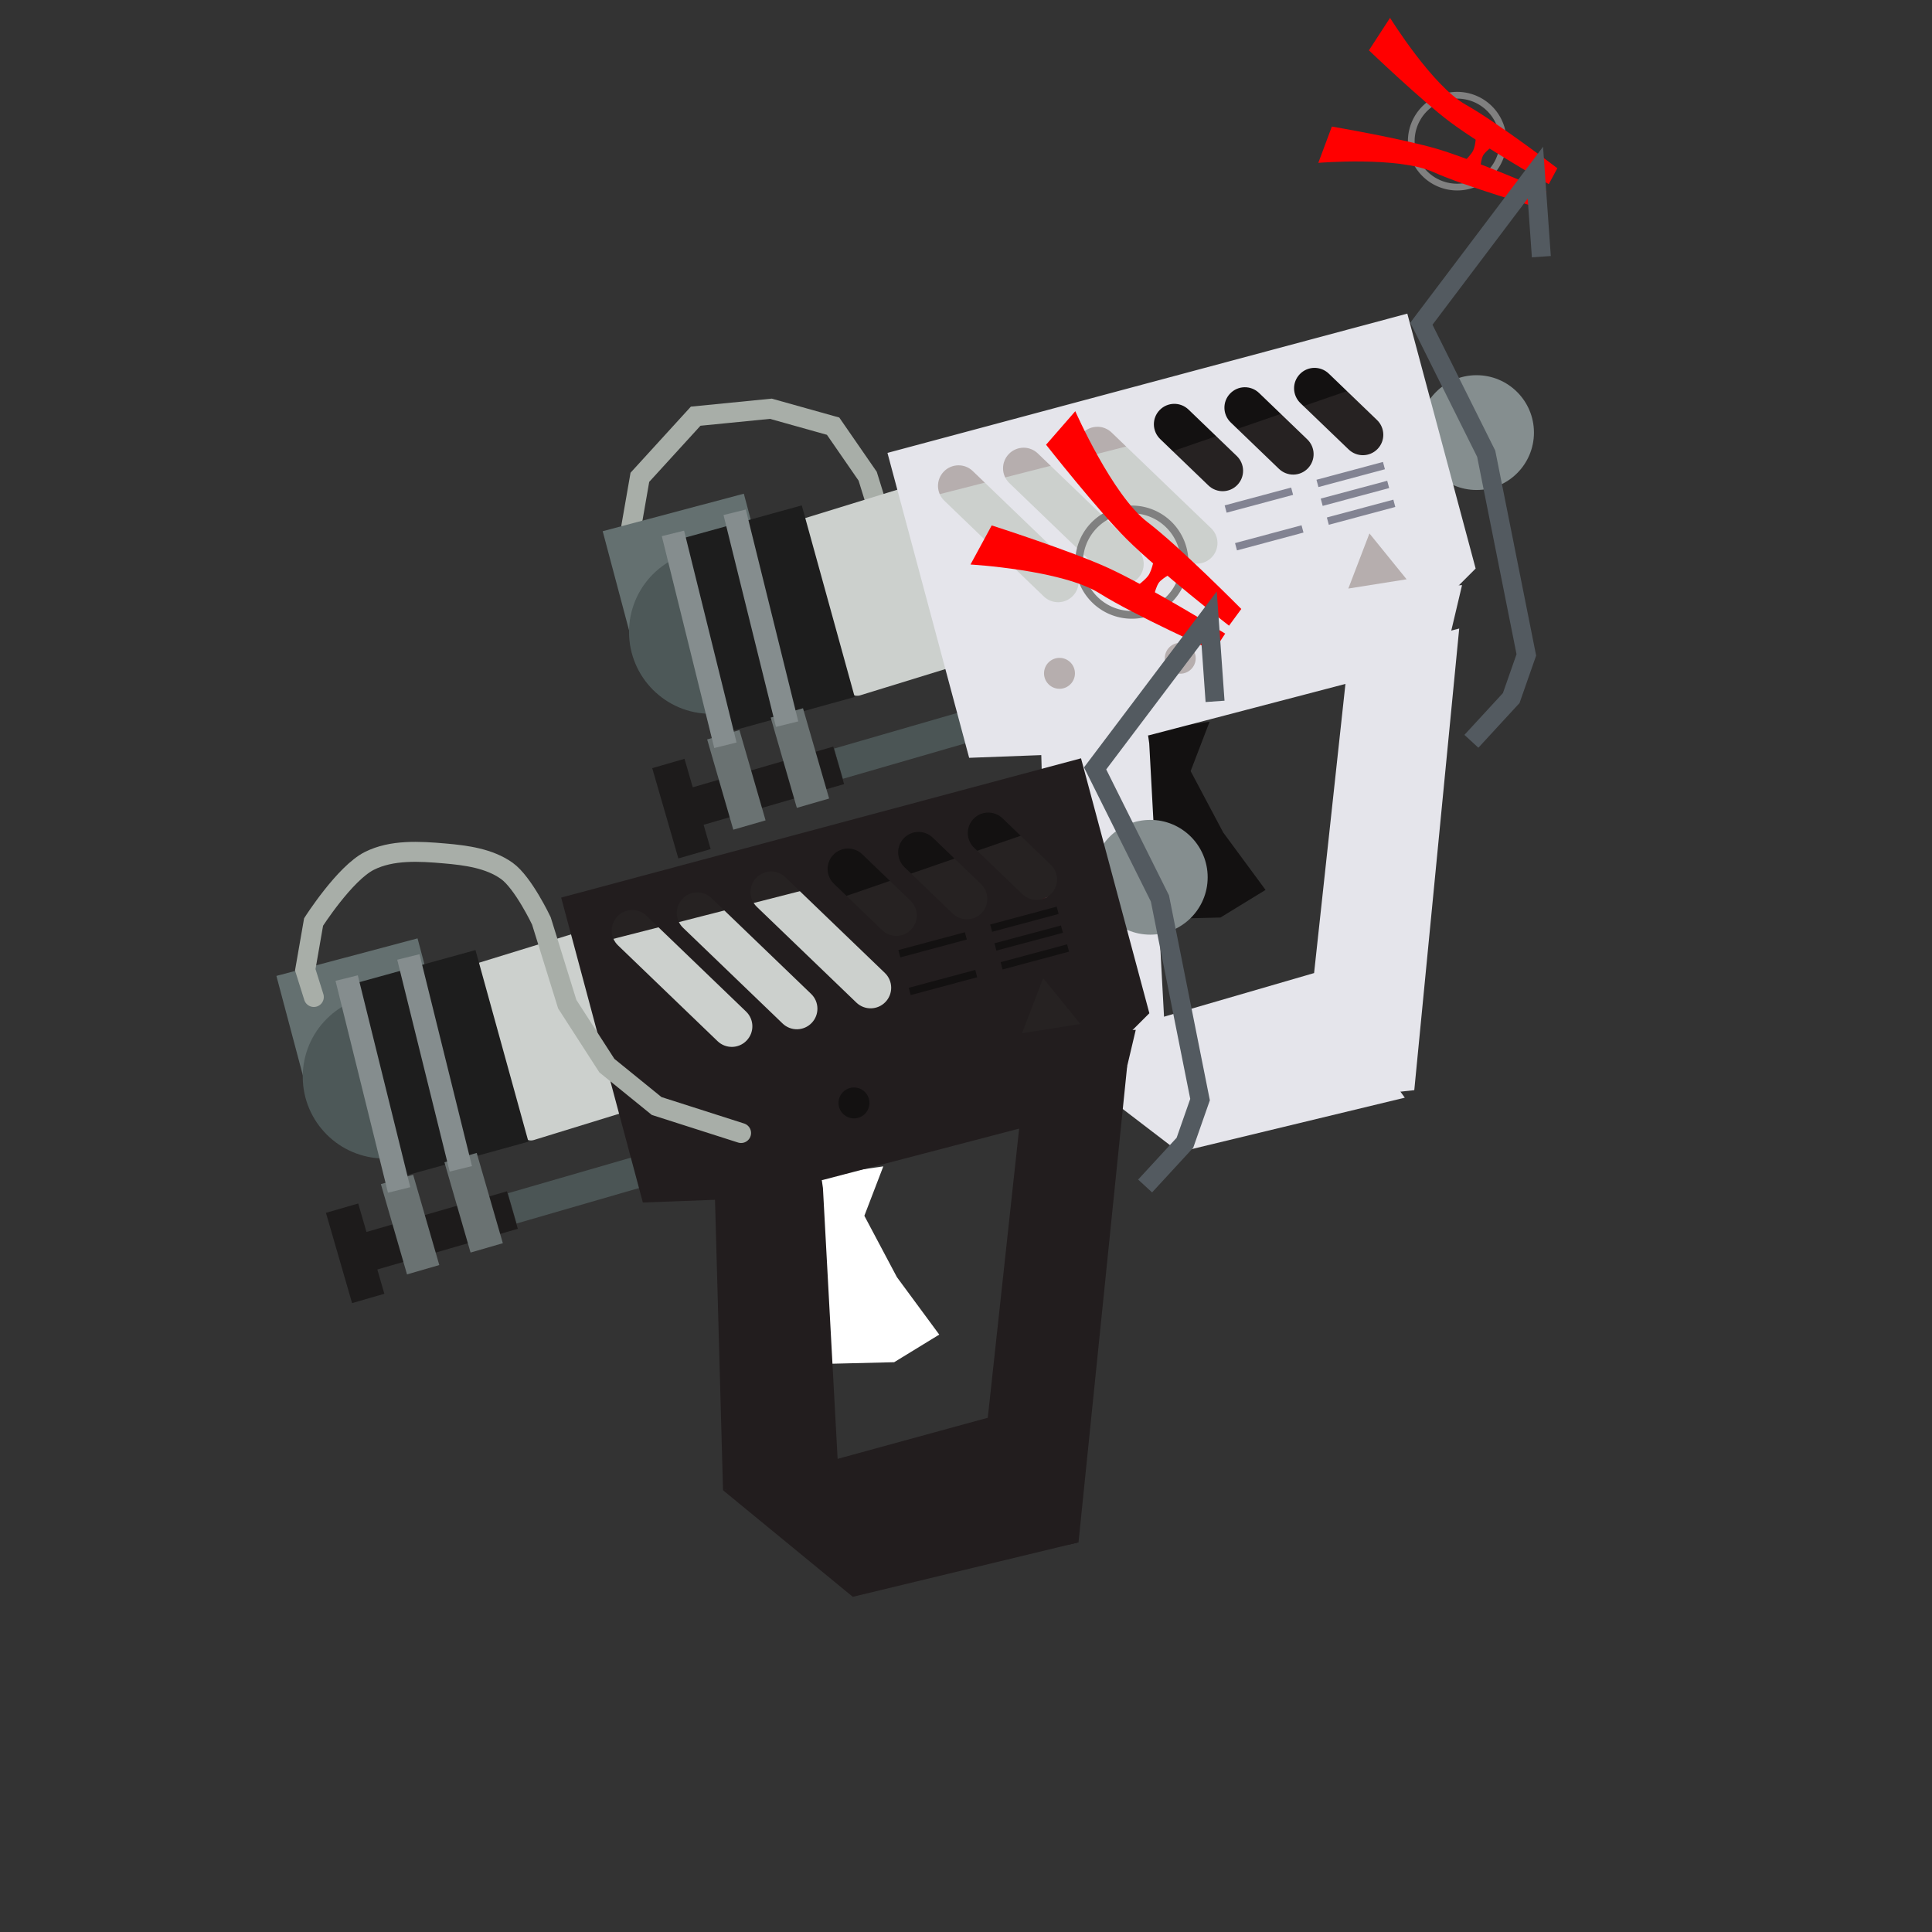 <?xml version="1.0" encoding="UTF-8" standalone="no"?>
<!-- Created with Inkscape (http://www.inkscape.org/) -->

<svg
   width="256"
   height="256"
   viewBox="0 0 67.733 67.733"
   version="1.1"
   id="svg5"
   xml:space="preserve"
   inkscape:version="1.2.1 (9c6d41e410, 2022-07-14, custom)"
   sodipodi:docname="kensaglooga.svg"
   inkscape:export-filename="kensaglooga.png"
   inkscape:export-xdpi="96"
   inkscape:export-ydpi="96"
   xmlns:inkscape="http://www.inkscape.org/namespaces/inkscape"
   xmlns:sodipodi="http://sodipodi.sourceforge.net/DTD/sodipodi-0.dtd"
   xmlns:xlink="http://www.w3.org/1999/xlink"
   xmlns="http://www.w3.org/2000/svg"
   xmlns:svg="http://www.w3.org/2000/svg"><rect x="0" y="0" width="67.733" height="67.733" fill="#333333" stroke="none"/><sodipodi:namedview
     id="namedview7"
     pagecolor="#505050"
     bordercolor="#eeeeee"
     borderopacity="1"
     inkscape:showpageshadow="0"
     inkscape:pageopacity="0"
     inkscape:pagecheckerboard="0"
     inkscape:deskcolor="#505050"
     inkscape:document-units="mm"
     showgrid="false"
     inkscape:zoom="2.9772454"
     inkscape:cx="141.23794"
     inkscape:cy="83.802296"
     inkscape:window-width="1916"
     inkscape:window-height="1036"
     inkscape:window-x="0"
     inkscape:window-y="20"
     inkscape:window-maximized="1"
     inkscape:current-layer="layer1" /><defs
     id="defs2"><linearGradient
       id="linearGradient3492"
       inkscape:swatch="solid"><stop
         style="stop-color:#2942ce;stop-opacity:1;"
         offset="0"
         id="stop3490" /></linearGradient><linearGradient
       id="linearGradient3480"
       inkscape:swatch="solid"><stop
         style="stop-color:#000000;stop-opacity:1;"
         offset="0"
         id="stop3478" /></linearGradient><linearGradient
       id="linearGradient3474"
       inkscape:swatch="solid"><stop
         style="stop-color:#2b42db;stop-opacity:1;"
         offset="0"
         id="stop3472" /></linearGradient><linearGradient
       id="linearGradient3468"
       inkscape:swatch="solid"><stop
         style="stop-color:#2b42db;stop-opacity:1;"
         offset="0"
         id="stop3466" /></linearGradient><linearGradient
       id="linearGradient3462"
       inkscape:swatch="solid"><stop
         style="stop-color:#57000e;stop-opacity:1;"
         offset="0"
         id="stop3460" /></linearGradient><linearGradient
       id="linearGradient3456"
       inkscape:swatch="solid"><stop
         style="stop-color:#75000d;stop-opacity:1;"
         offset="0"
         id="stop3454" /></linearGradient><linearGradient
       id="linearGradient3450"
       inkscape:swatch="solid"><stop
         style="stop-color:#ea3935;stop-opacity:1;"
         offset="0"
         id="stop3448" /></linearGradient><linearGradient
       id="linearGradient3444"
       inkscape:swatch="solid"><stop
         style="stop-color:#828392;stop-opacity:1;"
         offset="0"
         id="stop3442" /></linearGradient><linearGradient
       id="linearGradient3438"
       inkscape:swatch="solid"><stop
         style="stop-color:#b6aeae;stop-opacity:1;"
         offset="0"
         id="stop3436" /></linearGradient><linearGradient
       id="linearGradient3432"
       inkscape:swatch="solid"><stop
         style="stop-color:#e5e5eb;stop-opacity:1;"
         offset="0"
         id="stop3430" /></linearGradient><linearGradient
       id="linearGradient3269"
       inkscape:swatch="solid"><stop
         style="stop-color:#2942ce;stop-opacity:1;"
         offset="0"
         id="stop3267" /></linearGradient><linearGradient
       id="linearGradient3263"
       inkscape:swatch="solid"><stop
         style="stop-color:#2b42db;stop-opacity:1;"
         offset="0"
         id="stop3261" /></linearGradient><linearGradient
       id="linearGradient3251"
       inkscape:swatch="solid"><stop
         style="stop-color:#000000;stop-opacity:1;"
         offset="0"
         id="stop3249" /></linearGradient><linearGradient
       id="linearGradient3243"
       inkscape:swatch="solid"><stop
         style="stop-color:#000000;stop-opacity:1;"
         offset="0"
         id="stop3241" /></linearGradient><linearGradient
       id="linearGradient3237"
       inkscape:swatch="solid"><stop
         style="stop-color:#30345b;stop-opacity:1;"
         offset="0"
         id="stop3235" /></linearGradient><linearGradient
       id="linearGradient3231"
       inkscape:swatch="solid"><stop
         style="stop-color:#30345b;stop-opacity:1;"
         offset="0"
         id="stop3229" /></linearGradient><linearGradient
       id="linearGradient3225"
       inkscape:swatch="solid"><stop
         style="stop-color:#30345b;stop-opacity:1;"
         offset="0"
         id="stop3223" /></linearGradient><linearGradient
       id="linearGradient3219"
       inkscape:swatch="solid"><stop
         style="stop-color:#221d1e;stop-opacity:1;"
         offset="0"
         id="stop3217" /></linearGradient><linearGradient
       id="linearGradient3210"
       inkscape:swatch="solid"><stop
         style="stop-color:#5568f9;stop-opacity:1;"
         offset="0"
         id="stop3208" /></linearGradient><linearGradient
       id="linearGradient3204"
       inkscape:swatch="solid"><stop
         style="stop-color:#6f000d;stop-opacity:1;"
         offset="0"
         id="stop3202" /></linearGradient><linearGradient
       id="linearGradient3086"
       inkscape:swatch="solid"><stop
         style="stop-color:#5162ec;stop-opacity:1;"
         offset="0"
         id="stop3084" /></linearGradient><linearGradient
       id="linearGradient3080"
       inkscape:swatch="solid"><stop
         style="stop-color:#57000e;stop-opacity:1;"
         offset="0"
         id="stop3078" /></linearGradient><linearGradient
       id="linearGradient3074"
       inkscape:swatch="solid"><stop
         style="stop-color:#221d1e;stop-opacity:1;"
         offset="0"
         id="stop3072" /></linearGradient><linearGradient
       id="linearGradient3068"
       inkscape:swatch="solid"><stop
         style="stop-color:#ffffff;stop-opacity:1;"
         offset="0"
         id="stop3066" /></linearGradient><linearGradient
       id="linearGradient3062"
       inkscape:swatch="solid"><stop
         style="stop-color:#56000f;stop-opacity:1;"
         offset="0"
         id="stop3060" /></linearGradient><linearGradient
       id="linearGradient3056"
       inkscape:swatch="solid"><stop
         style="stop-color:#7a000e;stop-opacity:1;"
         offset="0"
         id="stop3054" /></linearGradient><linearGradient
       id="linearGradient3050"
       inkscape:swatch="solid"><stop
         style="stop-color:#131111;stop-opacity:1;"
         offset="0"
         id="stop3048" /></linearGradient><linearGradient
       id="linearGradient3044"
       inkscape:swatch="solid"><stop
         style="stop-color:#262222;stop-opacity:1;"
         offset="0"
         id="stop3042" /></linearGradient><linearGradient
       inkscape:collect="always"
       xlink:href="#linearGradient3044"
       id="linearGradient3046"
       x1="14.798"
       y1="41.854"
       x2="22.632"
       y2="41.854"
       gradientUnits="userSpaceOnUse" /><linearGradient
       inkscape:collect="always"
       xlink:href="#linearGradient3050"
       id="linearGradient3052"
       x1="17.11"
       y1="38.471"
       x2="25.817"
       y2="38.471"
       gradientUnits="userSpaceOnUse" /><linearGradient
       inkscape:collect="always"
       xlink:href="#linearGradient3044"
       id="linearGradient3058"
       x1="14.798"
       y1="41.854"
       x2="22.632"
       y2="41.854"
       gradientUnits="userSpaceOnUse" /><linearGradient
       inkscape:collect="always"
       xlink:href="#linearGradient3050"
       id="linearGradient3064"
       x1="17.11"
       y1="38.471"
       x2="25.817"
       y2="38.471"
       gradientUnits="userSpaceOnUse" /><linearGradient
       inkscape:collect="always"
       xlink:href="#linearGradient3068"
       id="linearGradient3070"
       x1="28.295"
       y1="44.356"
       x2="32.929"
       y2="44.356"
       gradientUnits="userSpaceOnUse" /><linearGradient
       inkscape:collect="always"
       xlink:href="#linearGradient3074"
       id="linearGradient3076"
       x1="27.588"
       y1="38.753"
       x2="39.818"
       y2="38.753"
       gradientUnits="userSpaceOnUse" /><linearGradient
       inkscape:collect="always"
       xlink:href="#linearGradient3050"
       id="linearGradient3082"
       x1="29.396"
       y1="38.667"
       x2="30.481"
       y2="38.667"
       gradientUnits="userSpaceOnUse" /><linearGradient
       inkscape:collect="always"
       xlink:href="#linearGradient3074"
       id="linearGradient3088"
       x1="39.665"
       y1="41.442"
       x2="43.592"
       y2="41.442"
       gradientUnits="userSpaceOnUse" /><linearGradient
       inkscape:collect="always"
       xlink:href="#linearGradient3074"
       id="linearGradient3206"
       x1="25.256"
       y1="52.843"
       x2="37.811"
       y2="52.843"
       gradientUnits="userSpaceOnUse" /><linearGradient
       inkscape:collect="always"
       xlink:href="#linearGradient3074"
       id="linearGradient3212"
       x1="19.674"
       y1="39.415"
       x2="40.295"
       y2="39.415"
       gradientUnits="userSpaceOnUse" /><linearGradient
       inkscape:collect="always"
       xlink:href="#linearGradient3050"
       id="linearGradient3253"
       x1="35.114"
       y1="33.548"
       x2="37.445"
       y2="33.548"
       gradientUnits="userSpaceOnUse" /><linearGradient
       inkscape:collect="always"
       xlink:href="#linearGradient3050"
       id="linearGradient3255"
       x1="34.898"
       y1="32.886"
       x2="37.23"
       y2="32.886"
       gradientUnits="userSpaceOnUse" /><linearGradient
       inkscape:collect="always"
       xlink:href="#linearGradient3050"
       id="linearGradient3257"
       x1="34.749"
       y1="32.227"
       x2="37.08"
       y2="32.227"
       gradientUnits="userSpaceOnUse" /><linearGradient
       inkscape:collect="always"
       xlink:href="#linearGradient3050"
       id="linearGradient3259"
       x1="31.53"
       y1="33.785"
       x2="34.225"
       y2="33.785"
       gradientUnits="userSpaceOnUse" /><linearGradient
       inkscape:collect="always"
       xlink:href="#linearGradient3044"
       id="linearGradient3265"
       x1="30.974"
       y1="33.292"
       x2="36.467"
       y2="33.292"
       gradientUnits="userSpaceOnUse" /><linearGradient
       inkscape:collect="always"
       xlink:href="#linearGradient3044"
       id="linearGradient3271"
       x1="11.477"
       y1="36.471"
       x2="20.479"
       y2="36.471"
       gradientUnits="userSpaceOnUse" /><linearGradient
       inkscape:collect="always"
       xlink:href="#linearGradient3432"
       id="linearGradient3434"
       x1="39.665"
       y1="41.442"
       x2="43.592"
       y2="41.442"
       gradientUnits="userSpaceOnUse" /><linearGradient
       inkscape:collect="always"
       xlink:href="#linearGradient3432"
       id="linearGradient3440"
       x1="25.256"
       y1="52.843"
       x2="37.811"
       y2="52.843"
       gradientUnits="userSpaceOnUse" /><linearGradient
       inkscape:collect="always"
       xlink:href="#linearGradient3432"
       id="linearGradient3446"
       x1="19.674"
       y1="39.415"
       x2="40.295"
       y2="39.415"
       gradientUnits="userSpaceOnUse" /><linearGradient
       inkscape:collect="always"
       xlink:href="#linearGradient3050"
       id="linearGradient3452"
       x1="28.295"
       y1="44.356"
       x2="32.929"
       y2="44.356"
       gradientUnits="userSpaceOnUse" /><linearGradient
       inkscape:collect="always"
       xlink:href="#linearGradient3432"
       id="linearGradient3458"
       x1="27.588"
       y1="38.753"
       x2="39.818"
       y2="38.753"
       gradientUnits="userSpaceOnUse" /><linearGradient
       inkscape:collect="always"
       xlink:href="#linearGradient3438"
       id="linearGradient3464"
       x1="29.396"
       y1="38.667"
       x2="30.481"
       y2="38.667"
       gradientUnits="userSpaceOnUse" /><linearGradient
       inkscape:collect="always"
       xlink:href="#linearGradient3438"
       id="linearGradient3470"
       x1="25.163"
       y1="39.196"
       x2="26.248"
       y2="39.196"
       gradientUnits="userSpaceOnUse" /><linearGradient
       inkscape:collect="always"
       xlink:href="#linearGradient3438"
       id="linearGradient3476"
       x1="30.974"
       y1="33.292"
       x2="36.467"
       y2="33.292"
       gradientUnits="userSpaceOnUse" /><linearGradient
       inkscape:collect="always"
       xlink:href="#linearGradient3444"
       id="linearGradient3482"
       x1="31.53"
       y1="33.124"
       x2="33.861"
       y2="33.124"
       gradientUnits="userSpaceOnUse" /><linearGradient
       inkscape:collect="always"
       xlink:href="#linearGradient3444"
       id="linearGradient3484"
       x1="31.679"
       y1="33.783"
       x2="34.01"
       y2="33.783"
       gradientUnits="userSpaceOnUse" /><linearGradient
       inkscape:collect="always"
       xlink:href="#linearGradient3444"
       id="linearGradient3486"
       x1="31.894"
       y1="34.445"
       x2="34.225"
       y2="34.445"
       gradientUnits="userSpaceOnUse" /><linearGradient
       inkscape:collect="always"
       xlink:href="#linearGradient3444"
       id="linearGradient3488"
       x1="31.53"
       y1="33.785"
       x2="34.225"
       y2="33.785"
       gradientUnits="userSpaceOnUse" /><linearGradient
       inkscape:collect="always"
       xlink:href="#linearGradient3438"
       id="linearGradient3494"
       x1="11.477"
       y1="36.471"
       x2="20.479"
       y2="36.471"
       gradientUnits="userSpaceOnUse" /></defs><g
     inkscape:label="Layer 1"
     inkscape:groupmode="layer"
     id="layer1"><g
       id="g4646"
       transform="matrix(0.778,0.392,-0.392,0.778,50.629,-22.382)"><path
         id="path4638"
         style="fill:#808080;fill-opacity:1;stroke:none;stroke-width:0.767;paint-order:stroke fill markers"
         d="m 14.586,25.797 a 1.983,1.983 0 0 0 -1.983,1.984 1.983,1.983 0 0 0 1.983,1.983 1.983,1.983 0 0 0 1.984,-1.983 1.983,1.983 0 0 0 -1.984,-1.984 z m 0,0.271 a 1.713,1.713 0 0 1 1.713,1.713 1.713,1.713 0 0 1 -1.713,1.712 1.713,1.713 0 0 1 -1.713,-1.712 1.713,1.713 0 0 1 1.713,-1.713 z" /><path
         id="path4640"
         style="fill:#ff0000;stroke-width:0.633;paint-order:stroke fill markers"
         d="m 9.94,24.564 c 0,0 2.746,1.683 4.297,1.751 1.434,0.064 4.438,0.625 4.438,0.625 l -0.019,0.727 c 0,0 -3.126,-0.17 -4.664,-0.444 -1.433,-0.255 -4.223,-1.109 -4.223,-1.109 z"
         sodipodi:nodetypes="csccscc" /><path
         id="path4642"
         style="fill:#ff0000;stroke-width:0.633;paint-order:stroke fill markers"
         d="m 9.988,31.075 c 0,0 2.746,-1.683 4.297,-1.751 1.434,-0.064 4.438,-0.625 4.438,-0.625 l -0.019,-0.727 c 0,0 -3.126,0.17 -4.664,0.444 -1.433,0.255 -4.223,1.109 -4.223,1.109 z"
         sodipodi:nodetypes="csccscc" /><path
         id="path4644"
         style="fill:#ff0000;stroke-width:0.633;paint-order:stroke fill markers"
         d="m 15.12,27.156 h 0.917 c 0,0 -0.261,0.457 -0.261,0.679 0,0.272 0.261,0.804 0.261,0.804 h -0.917 c 0,0 0.208,-0.556 0.21,-0.798 0.002,-0.263 -0.21,-0.685 -0.21,-0.685 z"
         sodipodi:nodetypes="ccsccsc" /></g><g
       id="g136265"
       transform="translate(11.439,-15.59)"
       style="display:inline"><rect
         style="display:inline;opacity:1;fill:#7a000e;fill-opacity:1;stroke:none;stroke-width:0.7;stroke-linecap:round;stroke-dasharray:none;stroke-opacity:1;paint-order:stroke fill markers"
         id="rect136166"
         width="7.513"
         height="2.913"
         x="15.118"
         y="40.404"
         transform="rotate(-23.058)" /><path
         style="fill:none;stroke:#a8aea8;stroke-width:0.7;stroke-linecap:round;stroke-linejoin:miter;stroke-dasharray:none;stroke-opacity:1"
         d="m 25.747,39.641 -2.727,-0.866 -1.744,-1.416 -1.389,-2.154 -0.907,-2.92 -1.212,-1.754 -2.181,-0.611 -2.637,0.261 -1.956,2.143 -0.292,1.674 0.3,0.955"
         id="path136228"
         sodipodi:nodetypes="ccccccccccc" /><rect
         style="fill:#647070;fill-opacity:1;stroke:none;stroke-width:0.465;stroke-linecap:round;paint-order:stroke fill markers"
         id="rect136168"
         width="5.12"
         height="4.606"
         x="0.574"
         y="35.555"
         transform="rotate(-14.889)" /><path
         style="display:inline;fill:url(#linearGradient3452);fill-opacity:1.0;stroke:none;stroke-width:0.265px;stroke-linecap:butt;stroke-linejoin:miter;stroke-opacity:1"
         d="m 30.967,40.892 -0.664,1.732 1.142,2.152 1.484,2.013 -1.581,0.968 -2.547,0.062 -0.506,-6.549 z"
         id="path136170" /><path
         style="fill:url(#linearGradient3440);fill-opacity:1.0;stroke:none;stroke-width:0.265px;stroke-linecap:butt;stroke-linejoin:miter;stroke-opacity:1"
         d="m 25.256,52.429 9.379,-2.726 3.176,4.37 -7.913,1.909 z"
         id="path136172" /><path
         id="path136174"
         style="fill:url(#linearGradient3434);stroke-width:0.465;stroke-linecap:round;paint-order:stroke fill markers;fill-opacity:1"
         d="m 39.694,35.503 0.319,-0.96 3.443,-1.305 0.136,16.261 -0.677,0.146 -3.053,-2.642 -0.196,-0.8 z"
         sodipodi:nodetypes="cccccccc"
         transform="rotate(6.038)" /><rect
         style="fill:#ccd0cd;fill-opacity:1;stroke:none;stroke-width:0.465;stroke-linecap:round;paint-order:stroke fill markers"
         id="rect136176"
         width="14.115"
         height="6.506"
         x="5.708"
         y="37.201"
         ry="0.409"
         transform="rotate(-17.128)" /><path
         id="path136178"
         style="opacity:1;fill:url(#linearGradient3058);fill-opacity:1;stroke-width:0.7;stroke-linecap:round;paint-order:stroke fill markers"
         transform="rotate(-23.058)"
         d="m 14.798,40.392 7.834,0.012 v 2.913 h -7.513 z"
         sodipodi:nodetypes="ccccc" /><rect
         style="opacity:1;fill:url(#linearGradient3064);fill-opacity:1;stroke:none;stroke-width:0.7;stroke-linecap:round;stroke-dasharray:none;stroke-opacity:1;paint-order:stroke fill markers"
         id="rect136180"
         width="8.707"
         height="1.804"
         x="17.11"
         y="37.568"
         transform="rotate(-19.043)" /><rect
         style="opacity:1;fill:url(#linearGradient3494);fill-opacity:1.0;stroke:none;stroke-width:0.7;stroke-linecap:round;stroke-dasharray:none;stroke-opacity:1;paint-order:stroke fill markers"
         id="rect136182"
         width="9.002"
         height="1.489"
         x="11.477"
         y="35.727"
         ry="0.409"
         transform="rotate(-14.343)" /><circle
         style="opacity:1;fill:#858e8f;fill-opacity:1;stroke:none;stroke-width:0.891;stroke-linecap:round;stroke-dasharray:none;stroke-opacity:1;paint-order:stroke fill markers"
         id="circle136184"
         cx="40.327"
         cy="30.756"
         r="2.012" /><rect
         style="opacity:1;fill:#4b5555;fill-opacity:1;stroke:none;stroke-width:0.665;stroke-linecap:round;stroke-dasharray:none;stroke-opacity:1;paint-order:stroke fill markers"
         id="rect136186"
         width="4.84"
         height="1.103"
         x="5.469"
         y="45.135"
         ry="0"
         transform="rotate(-16.145)" /><path
         id="path136188"
         style="fill:url(#linearGradient3446);fill-opacity:1.0;stroke:none;stroke-width:0.265px;stroke-linecap:butt;stroke-linejoin:miter;stroke-opacity:1"
         d="m 37.899,26.585 -18.225,4.883 2.864,10.69 2.529,-0.095 0.281,10.18 4.035,-0.772 -0.532,-9.821 -0.548,-3.773 2.993,-0.802 0.424,1.582 7.432,-1.992 1.143,-1.142 z m -3.265,1.902 c 0.184,-0.003 0.369,0.064 0.513,0.202 l 1.688,1.624 c 0.288,0.277 0.298,0.73 0.022,1.016 -0.275,0.286 -0.729,0.294 -1.016,0.017 L 34.152,29.723 c -0.288,-0.277 -0.298,-0.73 -0.022,-1.016 0.138,-0.143 0.32,-0.217 0.504,-0.22 z M 32.191,29.166 c 0.184,-0.003 0.369,0.064 0.513,0.203 l 1.688,1.624 c 0.288,0.277 0.297,0.73 0.022,1.016 -0.275,0.286 -0.728,0.294 -1.016,0.017 l -1.688,-1.624 c -0.288,-0.277 -0.298,-0.73 -0.022,-1.016 0.138,-0.143 0.32,-0.217 0.504,-0.22 z m -2.473,0.582 c 0.184,-0.003 0.369,0.064 0.513,0.203 l 1.688,1.624 c 0.288,0.277 0.298,0.73 0.022,1.016 -0.275,0.286 -0.729,0.294 -1.016,0.017 l -1.688,-1.624 c -0.288,-0.277 -0.298,-0.73 -0.022,-1.016 0.138,-0.143 0.32,-0.217 0.503,-0.22 z m -2.699,0.804 c 0.184,-0.004 0.37,0.063 0.514,0.202 l 3.489,3.356 c 0.288,0.277 0.296,0.731 0.02,1.019 -0.277,0.288 -0.731,0.296 -1.019,0.02 l -3.489,-3.356 c -0.288,-0.277 -0.296,-0.731 -0.02,-1.019 0.138,-0.144 0.321,-0.218 0.505,-0.221 z m -2.586,0.734 c 0.184,-0.004 0.37,0.064 0.514,0.202 l 3.489,3.356 c 0.288,0.277 0.296,0.731 0.02,1.019 -0.277,0.288 -0.731,0.296 -1.019,0.02 l -3.489,-3.356 c -0.288,-0.277 -0.296,-0.731 -0.02,-1.019 0.138,-0.144 0.321,-0.218 0.505,-0.222 z m -2.28,0.618 c 0.184,-0.004 0.369,0.063 0.513,0.202 l 3.489,3.356 c 0.288,0.277 0.297,0.731 0.02,1.019 -0.277,0.288 -0.731,0.297 -1.019,0.02 l -3.489,-3.357 c -0.288,-0.277 -0.296,-0.731 -0.02,-1.019 0.138,-0.144 0.321,-0.218 0.505,-0.221 z" /><rect
         style="opacity:1;fill:#1d1b1b;fill-opacity:1;stroke:none;stroke-width:0.665;stroke-linecap:round;stroke-dasharray:none;stroke-opacity:1;paint-order:stroke fill markers"
         id="rect136190"
         width="5.202"
         height="1.369"
         x="0.257"
         y="45.06"
         ry="0"
         transform="rotate(-16.145)" /><circle
         style="fill:#4d5858;fill-opacity:1;stroke:none;stroke-width:0.465;stroke-linecap:round;paint-order:stroke fill markers"
         id="circle136192"
         cx="13.482"
         cy="37.747"
         r="2.868" /><rect
         style="opacity:1;fill:#1d1b1b;fill-opacity:1;stroke:none;stroke-width:0.665;stroke-linecap:round;stroke-dasharray:none;stroke-opacity:1;paint-order:stroke fill markers"
         id="rect136194"
         width="1.178"
         height="3.295"
         x="-0.847"
         y="44.021"
         ry="0"
         transform="rotate(-16.145)" /><rect
         style="fill:#1d1d1d;fill-opacity:1;stroke:none;stroke-width:0.465;stroke-linecap:round;paint-order:stroke fill markers"
         id="rect136196"
         width="4.566"
         height="6.969"
         x="2.628"
         y="36.545"
         ry="0"
         transform="rotate(-15.45)" /><rect
         style="opacity:1;fill:#6a7272;fill-opacity:1;stroke:none;stroke-width:0.665;stroke-linecap:round;stroke-dasharray:none;stroke-opacity:1;paint-order:stroke fill markers"
         id="rect136198"
         width="1.178"
         height="3.295"
         x="1.283"
         y="43.589"
         ry="0"
         transform="rotate(-16.145)" /><rect
         style="fill:#858d8e;fill-opacity:1;stroke:none;stroke-width:0.465;stroke-linecap:round;paint-order:stroke fill markers"
         id="rect136200"
         width="0.805"
         height="7.652"
         x="3.154"
         y="36.206"
         transform="rotate(-13.906)" /><rect
         style="opacity:1;fill:#6a7272;fill-opacity:1;stroke:none;stroke-width:0.665;stroke-linecap:round;stroke-dasharray:none;stroke-opacity:1;paint-order:stroke fill markers"
         id="rect136202"
         width="1.178"
         height="3.295"
         x="3.636"
         y="43.473"
         ry="0"
         transform="rotate(-16.145)" /><rect
         style="fill:#858d8e;fill-opacity:1;stroke:none;stroke-width:0.465;stroke-linecap:round;paint-order:stroke fill markers"
         id="rect136204"
         width="0.805"
         height="7.652"
         x="5.432"
         y="36.007"
         transform="rotate(-13.906)" /><path
         style="opacity:1;fill:url(#linearGradient3458);fill-opacity:1.0;stroke:none;stroke-width:0.265px;stroke-linecap:butt;stroke-linejoin:miter;stroke-opacity:1"
         d="m 39.818,36.104 -0.604,2.552 -10.374,2.713 -0.701,0.033 c 0,0 -0.727,-3.894 -0.51,-3.894 0.217,0 4.127,-0.974 4.127,-0.974 z"
         id="path136206" /><circle
         style="fill:url(#linearGradient3464);fill-opacity:1.0;stroke:none;stroke-width:0.465;stroke-linecap:round;paint-order:stroke fill markers"
         id="circle136208"
         cx="29.939"
         cy="38.667"
         r="0.542" /><path
         sodipodi:type="star"
         style="opacity:1;fill:url(#linearGradient3476);fill-opacity:1.0;stroke:none;stroke-width:0.465;stroke-linecap:round;paint-order:stroke fill markers"
         id="path136210"
         inkscape:flatsided="true"
         sodipodi:sides="3"
         sodipodi:cx="33.468479"
         sodipodi:cy="33.866665"
         sodipodi:r1="3.2116346"
         sodipodi:r2="1.6058174"
         sodipodi:arg1="0.36594603"
         sodipodi:arg2="1.4131436"
         inkscape:rounded="0"
         inkscape:randomized="0"
         d="m 36.467,35.016 -5.494,0.873 1.991,-5.194 z"
         inkscape:transform-center-x="-0.093819804"
         inkscape:transform-center-y="-0.21383223"
         transform="matrix(0.372,0,0,0.372,24.309,22.873)" /><g
         id="g136218"
         style="stroke:url(#linearGradient3488)"><path
           style="fill:none;fill-opacity:1;stroke:url(#linearGradient3488);stroke-width:0.265px;stroke-linecap:butt;stroke-linejoin:miter;stroke-opacity:1"
           d="m 31.53,33.436 2.331,-0.625"
           id="path136212" /><path
           style="fill:none;fill-opacity:1;stroke:url(#linearGradient3488);stroke-width:0.265px;stroke-linecap:butt;stroke-linejoin:miter;stroke-opacity:1"
           d="M 31.679,34.096 34.01,33.471"
           id="path136214" /><path
           style="fill:none;fill-opacity:1;stroke:url(#linearGradient3488);stroke-width:0.265px;stroke-linecap:butt;stroke-linejoin:miter;stroke-opacity:1"
           d="m 31.894,34.758 2.331,-0.625"
           id="path136216" /></g><g
         id="g136226"
         transform="translate(3.219,-0.898)"><path
           style="fill:none;fill-opacity:1;stroke:url(#linearGradient3482);stroke-width:0.265px;stroke-linecap:butt;stroke-linejoin:miter;stroke-opacity:1"
           d="m 31.53,33.436 2.331,-0.625"
           id="path136220" /><path
           style="fill:none;fill-opacity:1;stroke:url(#linearGradient3484);stroke-width:0.265px;stroke-linecap:butt;stroke-linejoin:miter;stroke-opacity:1"
           d="M 31.679,34.096 34.01,33.471"
           id="path136222" /><path
           style="fill:none;fill-opacity:1;stroke:url(#linearGradient3486);stroke-width:0.265px;stroke-linecap:butt;stroke-linejoin:miter;stroke-opacity:1"
           d="m 31.894,34.758 2.331,-0.625"
           id="path136224" /></g><path
         style="fill:none;stroke:#535a60;stroke-width:0.665;stroke-linecap:butt;stroke-linejoin:miter;stroke-dasharray:none;stroke-opacity:1"
         d="m 42.598,24.589 -0.209,-2.946 -3.996,5.296 2.272,4.558 1.407,7.053 -0.53,1.513 -1.396,1.516"
         id="path136230" /><circle
         style="fill:url(#linearGradient3470);fill-opacity:1.0;stroke:none;stroke-width:0.465;stroke-linecap:round;paint-order:stroke fill markers"
         id="circle136267"
         cx="25.705"
         cy="39.196"
         r="0.542" /></g><g
       id="g5697"
       transform="rotate(34.775,40.023,63.812)"><path
         id="path5426"
         style="fill:#808080;fill-opacity:1;stroke:none;stroke-width:0.767;paint-order:stroke fill markers"
         d="m 14.586,25.797 a 1.983,1.983 0 0 0 -1.983,1.984 1.983,1.983 0 0 0 1.983,1.983 1.983,1.983 0 0 0 1.984,-1.983 1.983,1.983 0 0 0 -1.984,-1.984 z m 0,0.271 a 1.713,1.713 0 0 1 1.713,1.713 1.713,1.713 0 0 1 -1.713,1.712 1.713,1.713 0 0 1 -1.713,-1.712 1.713,1.713 0 0 1 1.713,-1.713 z" /><path
         id="rect5020"
         style="fill:#ff0000;stroke-width:0.633;paint-order:stroke fill markers"
         d="m 9.94,24.564 c 0,0 2.746,1.683 4.297,1.751 1.434,0.064 4.438,0.625 4.438,0.625 l -0.019,0.727 c 0,0 -3.126,-0.17 -4.664,-0.444 -1.433,-0.255 -4.223,-1.109 -4.223,-1.109 z"
         sodipodi:nodetypes="csccscc" /><path
         id="path5127"
         style="fill:#ff0000;stroke-width:0.633;paint-order:stroke fill markers"
         d="m 9.988,31.075 c 0,0 2.746,-1.683 4.297,-1.751 1.434,-0.064 4.438,-0.625 4.438,-0.625 l -0.019,-0.727 c 0,0 -3.126,0.17 -4.664,0.444 -1.433,0.255 -4.223,1.109 -4.223,1.109 z"
         sodipodi:nodetypes="csccscc" /><path
         id="rect5189"
         style="fill:#ff0000;stroke-width:0.633;paint-order:stroke fill markers"
         d="m 15.12,27.156 h 0.917 c 0,0 -0.261,0.457 -0.261,0.679 0,0.272 0.261,0.804 0.261,0.804 h -0.917 c 0,0 0.208,-0.556 0.21,-0.798 0.002,-0.263 -0.21,-0.685 -0.21,-0.685 z"
         sodipodi:nodetypes="ccsccsc" /></g><g
       id="g3428"
       style="display:inline"><rect
         style="display:inline;opacity:1;fill:#7a000e;fill-opacity:1;stroke:none;stroke-width:0.7;stroke-linecap:round;stroke-dasharray:none;stroke-opacity:1;paint-order:stroke fill markers"
         id="rect127152"
         width="7.513"
         height="2.913"
         x="15.118"
         y="40.404"
         transform="rotate(-23.058)" /><rect
         style="fill:#647070;fill-opacity:1;stroke:none;stroke-width:0.465;stroke-linecap:round;paint-order:stroke fill markers"
         id="rect101188"
         width="5.12"
         height="4.606"
         x="0.574"
         y="35.555"
         transform="rotate(-14.889)" /><path
         style="display:inline;fill:url(#linearGradient3070);fill-opacity:1;stroke:none;stroke-width:0.265px;stroke-linecap:butt;stroke-linejoin:miter;stroke-opacity:1"
         d="m 30.967,40.892 -0.664,1.732 1.142,2.152 1.484,2.013 -1.581,0.968 -2.547,0.062 -0.506,-6.549 z"
         id="path97145" /><path
         style="fill:url(#linearGradient3206);fill-opacity:1;stroke:none;stroke-width:0.265px;stroke-linecap:butt;stroke-linejoin:miter;stroke-opacity:1"
         d="m 25.347,52.245 9.288,-2.542 3.176,4.37 -7.913,1.909 z"
         id="path98462"
         sodipodi:nodetypes="ccccc" /><path
         id="rect98114"
         style="fill:url(#linearGradient3088);fill-opacity:1;stroke-width:0.465;stroke-linecap:round;paint-order:stroke fill markers"
         d="m 39.694,35.503 0.319,-0.96 3.216,-1.528 0.06,16.78 -0.329,0.117 -3.099,-2.908 -0.196,-0.8 z"
         sodipodi:nodetypes="cccccccc"
         transform="rotate(6.038)" /><rect
         style="fill:#ccd0cd;fill-opacity:1;stroke:none;stroke-width:0.465;stroke-linecap:round;paint-order:stroke fill markers"
         id="rect98585"
         width="14.115"
         height="6.506"
         x="5.708"
         y="37.201"
         ry="0.409"
         transform="rotate(-17.128)" /><path
         id="rect122702"
         style="opacity:1;fill:url(#linearGradient3046);fill-opacity:1;stroke-width:0.7;stroke-linecap:round;paint-order:stroke fill markers"
         transform="rotate(-23.058)"
         d="m 14.798,40.392 7.834,0.012 v 2.913 h -7.513 z"
         sodipodi:nodetypes="ccccc" /><rect
         style="opacity:1;fill:url(#linearGradient3052);fill-opacity:1;stroke:none;stroke-width:0.7;stroke-linecap:round;stroke-dasharray:none;stroke-opacity:1;paint-order:stroke fill markers"
         id="rect123463"
         width="8.707"
         height="1.804"
         x="17.11"
         y="37.568"
         transform="rotate(-19.043)" /><rect
         style="opacity:1;fill:url(#linearGradient3271);fill-opacity:1;stroke:none;stroke-width:0.7;stroke-linecap:round;stroke-dasharray:none;stroke-opacity:1;paint-order:stroke fill markers"
         id="rect125095"
         width="9.002"
         height="1.489"
         x="11.477"
         y="35.727"
         ry="0.409"
         transform="rotate(-14.343)" /><circle
         style="opacity:1;fill:#858e8f;fill-opacity:1;stroke:none;stroke-width:0.891;stroke-linecap:round;stroke-dasharray:none;stroke-opacity:1;paint-order:stroke fill markers"
         id="path127150"
         cx="40.327"
         cy="30.756"
         r="2.012" /><rect
         style="opacity:1;fill:#4b5555;fill-opacity:1;stroke:none;stroke-width:0.665;stroke-linecap:round;stroke-dasharray:none;stroke-opacity:1;paint-order:stroke fill markers"
         id="rect134470"
         width="4.84"
         height="1.103"
         x="5.469"
         y="45.135"
         ry="0"
         transform="rotate(-16.145)" /><path
         id="path99001"
         style="fill:url(#linearGradient3212);fill-opacity:1;stroke:none;stroke-width:0.265px;stroke-linecap:butt;stroke-linejoin:miter;stroke-opacity:1"
         d="m 37.899,26.585 -18.225,4.883 2.864,10.69 2.529,-0.095 0.281,10.18 4.035,-0.772 -0.532,-9.821 -0.548,-3.773 2.993,-0.802 0.424,1.582 7.432,-1.992 1.143,-1.142 z m -3.265,1.902 c 0.184,-0.003 0.369,0.064 0.513,0.202 l 1.688,1.624 c 0.288,0.277 0.298,0.73 0.022,1.016 -0.275,0.286 -0.729,0.294 -1.016,0.017 L 34.152,29.723 c -0.288,-0.277 -0.298,-0.73 -0.022,-1.016 0.138,-0.143 0.32,-0.217 0.504,-0.22 z M 32.191,29.166 c 0.184,-0.003 0.369,0.064 0.513,0.203 l 1.688,1.624 c 0.288,0.277 0.297,0.73 0.022,1.016 -0.275,0.286 -0.728,0.294 -1.016,0.017 l -1.688,-1.624 c -0.288,-0.277 -0.298,-0.73 -0.022,-1.016 0.138,-0.143 0.32,-0.217 0.504,-0.22 z m -2.473,0.582 c 0.184,-0.003 0.369,0.064 0.513,0.203 l 1.688,1.624 c 0.288,0.277 0.298,0.73 0.022,1.016 -0.275,0.286 -0.729,0.294 -1.016,0.017 l -1.688,-1.624 c -0.288,-0.277 -0.298,-0.73 -0.022,-1.016 0.138,-0.143 0.32,-0.217 0.503,-0.22 z m -2.699,0.804 c 0.184,-0.004 0.37,0.063 0.514,0.202 l 3.489,3.356 c 0.288,0.277 0.296,0.731 0.02,1.019 -0.277,0.288 -0.731,0.296 -1.019,0.02 l -3.489,-3.356 c -0.288,-0.277 -0.296,-0.731 -0.02,-1.019 0.138,-0.144 0.321,-0.218 0.505,-0.221 z m -2.586,0.734 c 0.184,-0.004 0.37,0.064 0.514,0.202 l 3.489,3.356 c 0.288,0.277 0.296,0.731 0.02,1.019 -0.277,0.288 -0.731,0.296 -1.019,0.02 l -3.489,-3.356 c -0.288,-0.277 -0.296,-0.731 -0.02,-1.019 0.138,-0.144 0.321,-0.218 0.505,-0.222 z m -2.28,0.618 c 0.184,-0.004 0.369,0.063 0.513,0.202 l 3.489,3.356 c 0.288,0.277 0.297,0.731 0.02,1.019 -0.277,0.288 -0.731,0.297 -1.019,0.02 l -3.489,-3.357 c -0.288,-0.277 -0.296,-0.731 -0.02,-1.019 0.138,-0.144 0.321,-0.218 0.505,-0.221 z" /><rect
         style="opacity:1;fill:#1d1b1b;fill-opacity:1;stroke:none;stroke-width:0.665;stroke-linecap:round;stroke-dasharray:none;stroke-opacity:1;paint-order:stroke fill markers"
         id="rect134731"
         width="5.202"
         height="1.369"
         x="0.257"
         y="45.06"
         ry="0"
         transform="rotate(-16.145)" /><circle
         style="fill:#4d5858;fill-opacity:1;stroke:none;stroke-width:0.465;stroke-linecap:round;paint-order:stroke fill markers"
         id="path100582"
         cx="13.482"
         cy="37.747"
         r="2.868" /><rect
         style="opacity:1;fill:#1d1b1b;fill-opacity:1;stroke:none;stroke-width:0.665;stroke-linecap:round;stroke-dasharray:none;stroke-opacity:1;paint-order:stroke fill markers"
         id="rect134948"
         width="1.178"
         height="3.295"
         x="-0.847"
         y="44.021"
         ry="0"
         transform="rotate(-16.145)" /><rect
         style="fill:#1d1d1d;fill-opacity:1;stroke:none;stroke-width:0.465;stroke-linecap:round;paint-order:stroke fill markers"
         id="rect99075"
         width="4.566"
         height="6.969"
         x="2.628"
         y="36.545"
         ry="0"
         transform="rotate(-15.45)" /><rect
         style="opacity:1;fill:#6a7272;fill-opacity:1;stroke:none;stroke-width:0.665;stroke-linecap:round;stroke-dasharray:none;stroke-opacity:1;paint-order:stroke fill markers"
         id="rect134950"
         width="1.178"
         height="3.295"
         x="1.283"
         y="43.589"
         ry="0"
         transform="rotate(-16.145)" /><rect
         style="fill:#858d8e;fill-opacity:1;stroke:none;stroke-width:0.465;stroke-linecap:round;paint-order:stroke fill markers"
         id="rect100233"
         width="0.805"
         height="7.652"
         x="3.154"
         y="36.206"
         transform="rotate(-13.906)" /><rect
         style="opacity:1;fill:#6a7272;fill-opacity:1;stroke:none;stroke-width:0.665;stroke-linecap:round;stroke-dasharray:none;stroke-opacity:1;paint-order:stroke fill markers"
         id="rect136125"
         width="1.178"
         height="3.295"
         x="3.636"
         y="43.473"
         ry="0"
         transform="rotate(-16.145)" /><rect
         style="fill:#858d8e;fill-opacity:1;stroke:none;stroke-width:0.465;stroke-linecap:round;paint-order:stroke fill markers"
         id="rect100580"
         width="0.805"
         height="7.652"
         x="5.432"
         y="36.007"
         transform="rotate(-13.906)" /><path
         style="opacity:1;fill:url(#linearGradient3076);fill-opacity:1;stroke:none;stroke-width:0.265px;stroke-linecap:butt;stroke-linejoin:miter;stroke-opacity:1"
         d="m 39.818,36.104 -0.604,2.552 -10.374,2.713 -0.701,0.033 c 0,0 -0.727,-3.894 -0.51,-3.894 0.217,0 4.127,-0.974 4.127,-0.974 z"
         id="path101986" /><circle
         style="fill:url(#linearGradient3082);fill-opacity:1;stroke:none;stroke-width:0.465;stroke-linecap:round;paint-order:stroke fill markers"
         id="path101863"
         cx="29.939"
         cy="38.667"
         r="0.542" /><path
         sodipodi:type="star"
         style="opacity:1;fill:url(#linearGradient3265);fill-opacity:1;stroke:none;stroke-width:0.465;stroke-linecap:round;paint-order:stroke fill markers"
         id="path102661"
         inkscape:flatsided="true"
         sodipodi:sides="3"
         sodipodi:cx="33.468479"
         sodipodi:cy="33.866665"
         sodipodi:r1="3.2116346"
         sodipodi:r2="1.6058174"
         sodipodi:arg1="0.36594603"
         sodipodi:arg2="1.4131436"
         inkscape:rounded="0"
         inkscape:randomized="0"
         d="m 36.467,35.016 -5.494,0.873 1.991,-5.194 z"
         inkscape:transform-center-x="-0.093819804"
         inkscape:transform-center-y="-0.21383223"
         transform="matrix(0.372,0,0,0.372,24.309,22.873)" /><g
         id="g114385"
         style="display:inline;stroke:url(#linearGradient3259)"><path
           style="fill:none;fill-opacity:1;stroke:url(#linearGradient3259);stroke-width:0.265px;stroke-linecap:butt;stroke-linejoin:miter;stroke-opacity:1"
           d="m 31.53,33.436 2.331,-0.625"
           id="path102853" /><path
           style="fill:none;fill-opacity:1;stroke:url(#linearGradient3259);stroke-width:0.265px;stroke-linecap:butt;stroke-linejoin:miter;stroke-opacity:1"
           d="M 31.679,34.096 34.01,33.471"
           id="path114378" /><path
           style="fill:none;fill-opacity:1;stroke:url(#linearGradient3259);stroke-width:0.265px;stroke-linecap:butt;stroke-linejoin:miter;stroke-opacity:1"
           d="m 31.894,34.758 2.331,-0.625"
           id="path114380" /></g><path
         style="fill:none;fill-opacity:1;stroke:url(#linearGradient3257);stroke-width:0.265px;stroke-linecap:butt;stroke-linejoin:miter;stroke-opacity:1"
         d="m 34.749,32.539 2.331,-0.625"
         id="path114387" /><path
         style="fill:none;fill-opacity:1;stroke:url(#linearGradient3255);stroke-width:0.265px;stroke-linecap:butt;stroke-linejoin:miter;stroke-opacity:1"
         d="M 34.898,33.198 37.23,32.574"
         id="path114389" /><path
         style="fill:none;fill-opacity:1;stroke:url(#linearGradient3253);stroke-width:0.265px;stroke-linecap:butt;stroke-linejoin:miter;stroke-opacity:1"
         d="m 35.114,33.86 2.331,-0.625"
         id="path114391" /><path
         style="fill:none;stroke:#a8aea8;stroke-width:0.7;stroke-linecap:round;stroke-linejoin:miter;stroke-dasharray:none;stroke-opacity:1"
         d="M 25.981,39.722 23.021,38.775 21.276,37.359 19.887,35.205 18.98,32.285 c 0,0 -0.634,-1.341 -1.212,-1.754 -0.615,-0.439 -1.429,-0.546 -2.181,-0.611 -0.88,-0.077 -1.847,-0.135 -2.637,0.261 -0.864,0.434 -1.956,2.143 -1.956,2.143 l -0.292,1.674 0.3,0.955"
         id="path114437"
         sodipodi:nodetypes="cccccsssccc" /><path
         style="fill:none;stroke:#535a60;stroke-width:0.665;stroke-linecap:butt;stroke-linejoin:miter;stroke-dasharray:none;stroke-opacity:1"
         d="m 42.598,24.589 -0.209,-2.946 -3.996,5.296 2.272,4.558 1.407,7.053 -0.53,1.513 -1.396,1.516"
         id="path128190" /></g></g></svg>
